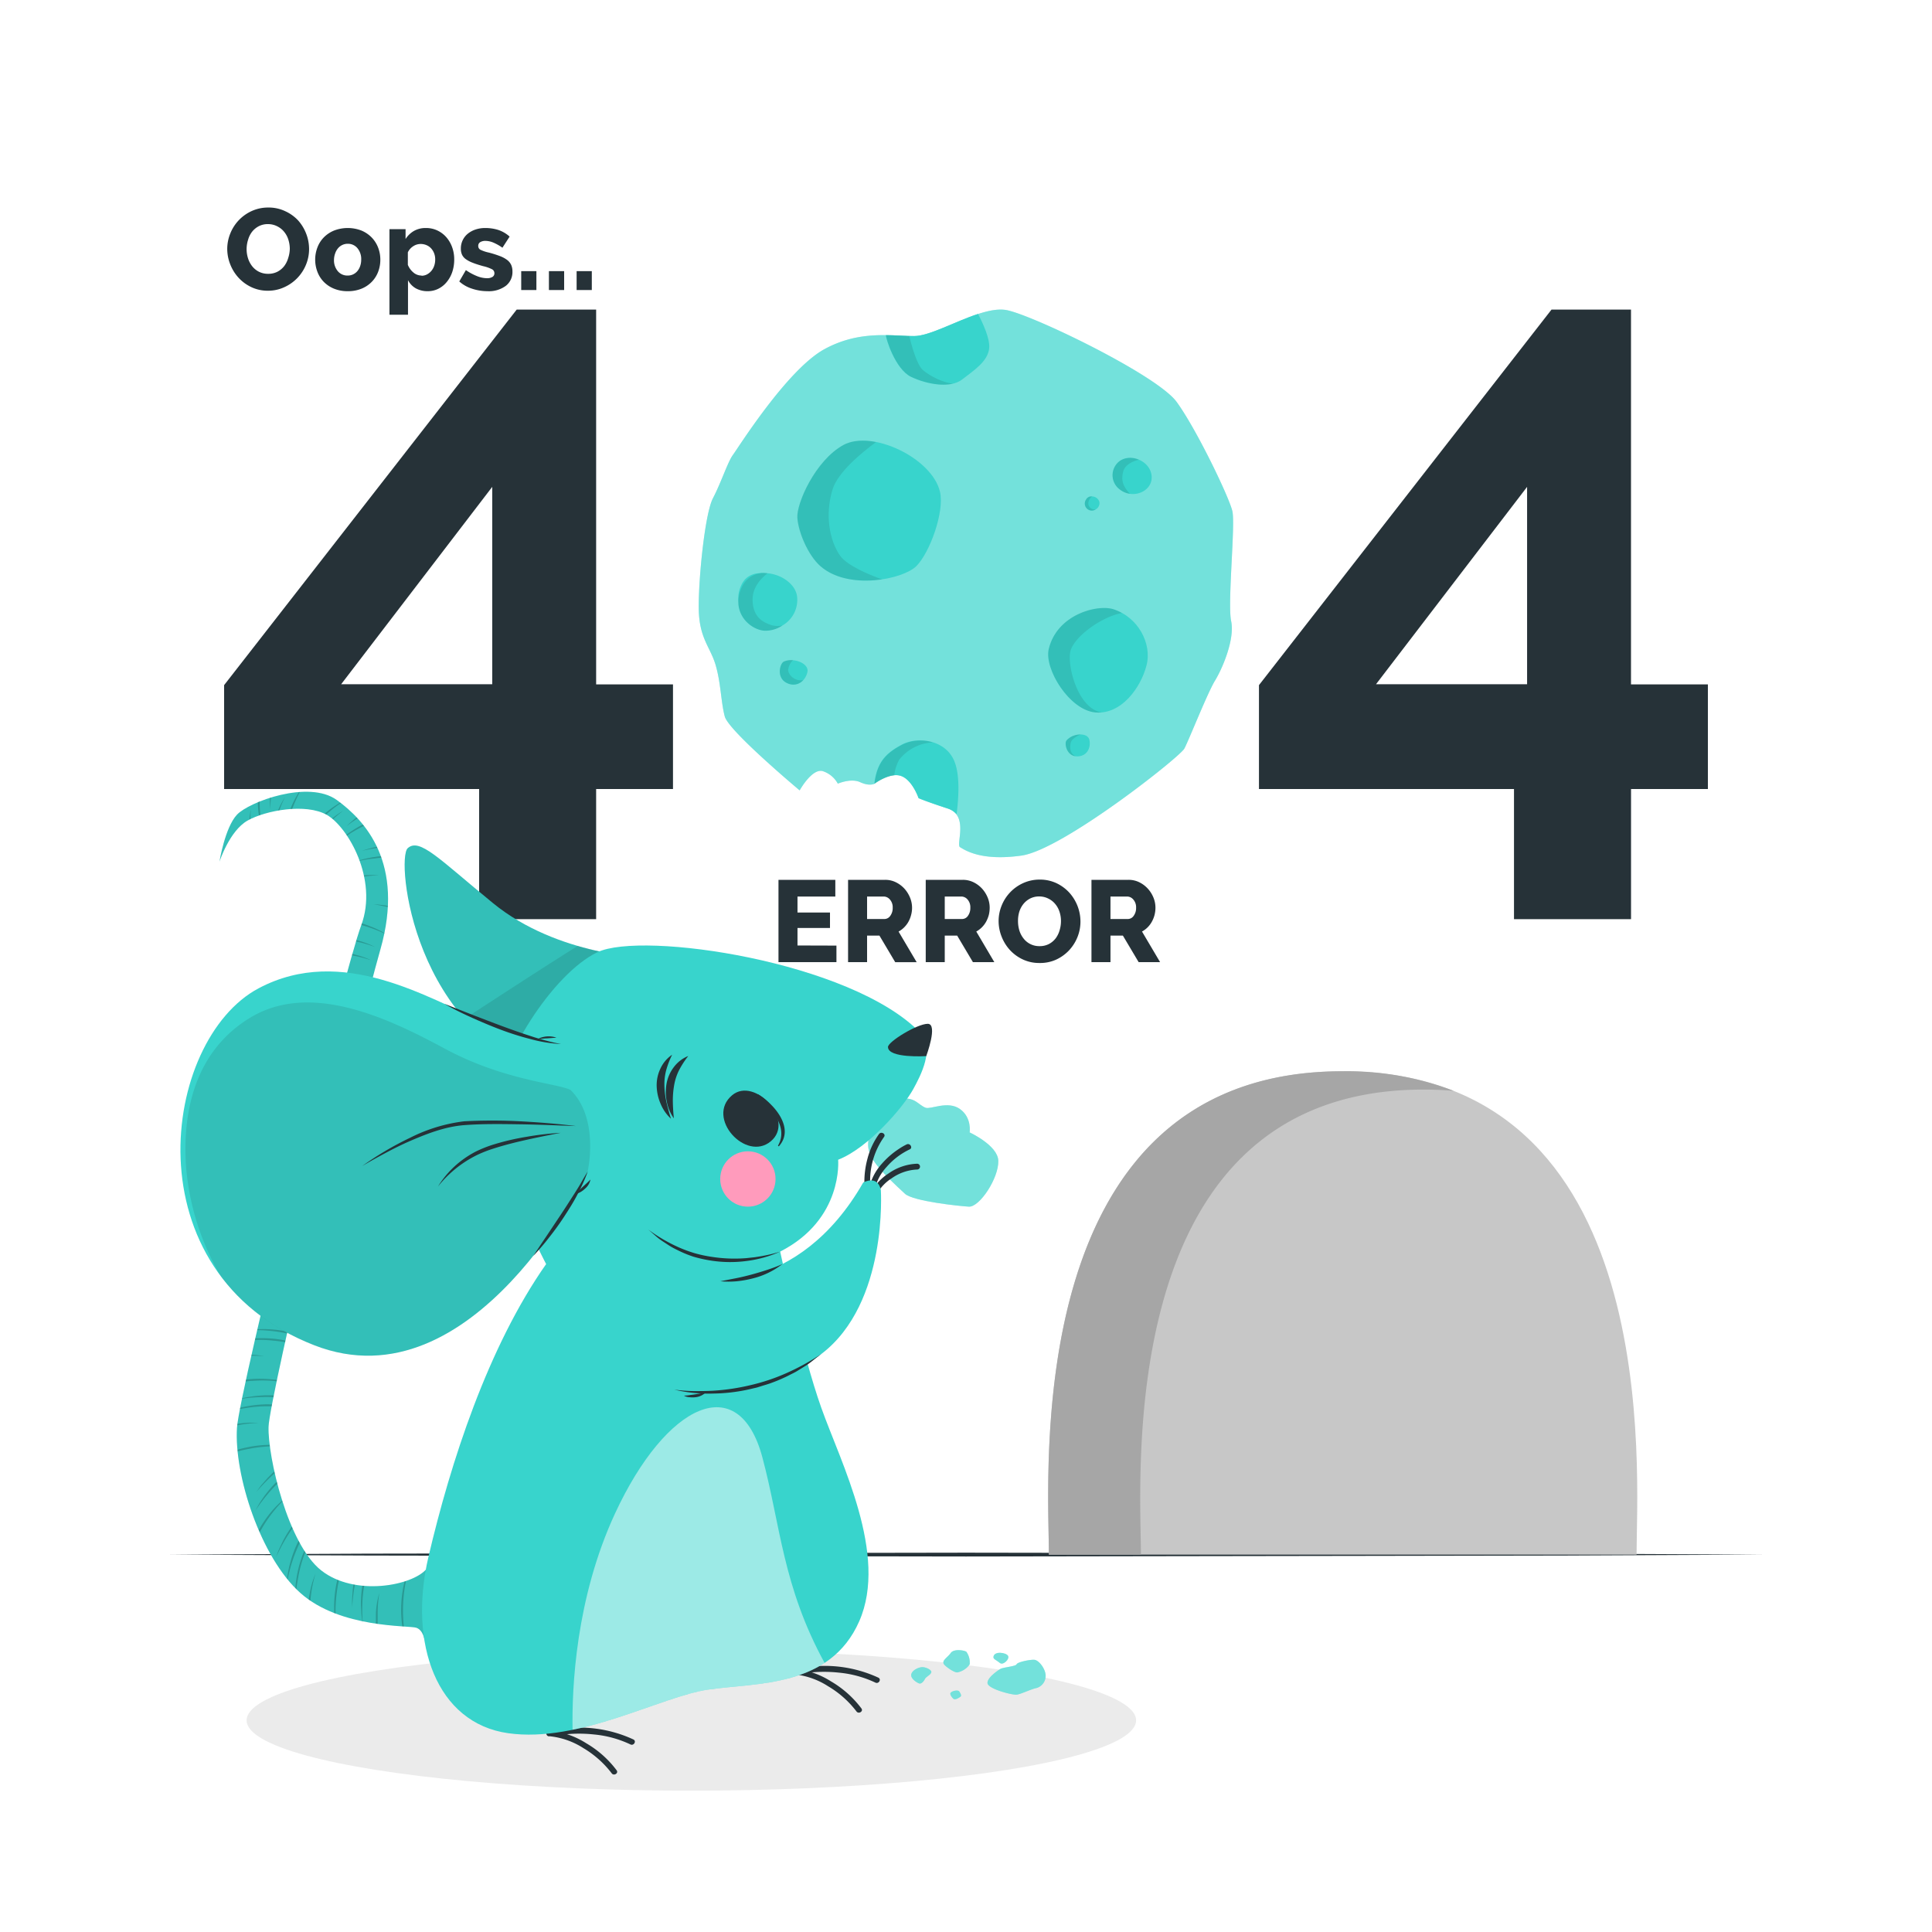 <svg class="animated" id="freepik_stories-404-error-with-a-cute-animal" xmlns="http://www.w3.org/2000/svg"
  viewBox="0 0 500 500" version="1.1" xmlns:xlink="http://www.w3.org/1999/xlink" xmlns:svgjs="http://svgjs.com/svgjs">
  <style>
    svg#freepik_stories-404-error-with-a-cute-animal:not(.animated) .animable {
      opacity: 0;
    }

    svg#freepik_stories-404-error-with-a-cute-animal.animated #freepik--Mouse--inject-24 {
      animation: 1.5s Infinite linear floating;
      animation-delay: 0s;
    }

    @keyframes floating {
      0% {
        opacity: 1;
        transform: translateY(0px);
      }

      50% {
        transform: translateY(-10px);
      }

      100% {
        opacity: 1;
        transform: translateY(0px);
      }
    }
  </style>
  <g id="freepik--Floor--inject-24" class="animable" style="transform-origin: 250px 402.325px;">
    <polygon
      points="43.37 402.33 95.03 402.08 146.69 402 250 401.83 353.31 401.99 404.97 402.08 456.63 402.33 404.97 402.57 353.31 402.66 250 402.82 146.69 402.66 95.03 402.57 43.37 402.33"
      style="fill: rgb(38, 50, 56); transform-origin: 250px 402.325px;" id="el7iaewv0slw5" class="animable"></polygon>
  </g>
  <g id="freepik--Shadow--inject-24" class="animable" style="transform-origin: 178.92px 445.22px;">
    <ellipse cx="178.92" cy="445.22" rx="115.1" ry="18.2"
      style="fill: rgb(235, 235, 235); transform-origin: 178.92px 445.22px;" id="el7jp2e1ui6qp" class="animable">
    </ellipse>
  </g>
  <g id="freepik--mouse-house--inject-24" class="animable" style="transform-origin: 347.493px 339.78px;">
    <path d="M423.54,402.33H271.46c0-20.58-7.76-125.09,76-125.09S423.54,381.75,423.54,402.33Z"
      style="fill: rgb(199, 199, 199); transform-origin: 347.497px 339.785px;" id="eljdfsz1nc8ul" class="animable">
    </path>
    <path
      d="M376.23,282.32c-2.5-.22-5.11-.34-7.81-.34-80.61,0-73.15,100.55-73.15,120.35H271.45c0-20.58-7.75-125.09,76-125.09A76.93,76.93,0,0,1,376.23,282.32Z"
      style="fill: rgb(166, 166, 166); transform-origin: 323.745px 339.78px;" id="el8zj17p63xsd" class="animable">
    </path>
  </g>
  <g id="freepik--404-error--inject-24" class="animable" style="transform-origin: 250px 151.466px;">
    <path d="M124,237.88V204.2H58V177.31l75.72-97.19h20.56v97h19.89V204.2H154.28v33.68Zm-35.71-60.8h39.1V126Z"
      style="fill: rgb(38, 50, 56); transform-origin: 116.085px 159px;" id="elq9tdxpz5uc" class="animable"></path>
    <path d="M391.82,237.88V204.2h-66V177.31l75.71-97.19h20.57v97H442V204.2H422.11v33.68Zm-35.71-60.8h39.1V126Z"
      style="fill: rgb(38, 50, 56); transform-origin: 383.91px 159px;" id="elg0wlgxkczf4" class="animable"></path>
    <path
      d="M213.35,90.37c9.33-5.1,17.66-3.32,23.32-3.4s17.15-7.91,23.75-6.73S299.38,97,304.5,104s13.64,24.73,14.44,28.31-1.3,23.8-.32,28.43-2.2,12.17-4.18,15.41-6.75,15.37-7.93,17.58S275,219.91,264.38,221.42s-14.75-1.5-15.91-2.16,2.34-8.21-3.17-10-7.57-2.69-7.57-2.69-1.56-4.63-4.46-5.72-7,2-7,2-1.24.69-3.65-.42-5.79.38-5.79.38a6.9,6.9,0,0,0-3.78-3.2c-2.81-1-6.1,4.94-6.1,4.94s-18.37-15.36-19.38-19.13-1-8.78-2.41-13.45-4.28-6.86-4.33-14.7,1.62-24.4,3.68-28.33,3.86-9.45,5.15-11.18S203.7,95.64,213.35,90.37Z"
      style="fill: rgb(56, 212, 204); transform-origin: 249.977px 150.979px;" id="elymwpaf29je" class="animable"></path>
    <g id="elfsh25byvt24">
      <g style="opacity: 0.3; transform-origin: 249.977px 150.979px;" class="animable">
        <path
          d="M213.35,90.37c9.33-5.1,17.66-3.32,23.32-3.4s17.15-7.91,23.75-6.73S299.38,97,304.5,104s13.64,24.73,14.44,28.31-1.3,23.8-.32,28.43-2.2,12.17-4.18,15.41-6.75,15.37-7.93,17.58S275,219.91,264.38,221.42s-14.75-1.5-15.91-2.16,2.34-8.21-3.17-10-7.57-2.69-7.57-2.69-1.56-4.63-4.46-5.72-7,2-7,2-1.24.69-3.65-.42-5.79.38-5.79.38a6.9,6.9,0,0,0-3.78-3.2c-2.81-1-6.1,4.94-6.1,4.94s-18.37-15.36-19.38-19.13-1-8.78-2.41-13.45-4.28-6.86-4.33-14.7,1.62-24.4,3.68-28.33,3.86-9.45,5.15-11.18S203.7,95.64,213.35,90.37Z"
          style="fill: rgb(255, 255, 255); transform-origin: 249.977px 150.979px;" id="el4oap4vh5y0d" class="animable">
        </path>
      </g>
    </g>
    <path d="M276,191.63c1.54-1.88,5.47-2.19,5.93-.17s-.59,4.35-3.26,4.29S275.4,192.39,276,191.63Z"
      style="fill: rgb(56, 212, 204); transform-origin: 278.911px 192.914px;" id="elytx8fbauc2m" class="animable">
    </path>
    <g id="el7hbiumkzjio">
      <path
        d="M278.37,195.72c-2.39-.3-2.94-3.36-2.34-4.09a4.85,4.85,0,0,1,3.68-1.55c-.69.25-2.35,1.1-2.6,2.13S276.78,195,278.37,195.72Z"
        style="opacity: 0.1; transform-origin: 277.758px 192.899px;" class="animable"></path>
    </g>
    <path d="M192,151.12c2.64-5.17,11.31-2.44,12.08,2.22s-3.87,8-7.2,7.76S189.13,156.78,192,151.12Z"
      style="fill: rgb(56, 212, 204); transform-origin: 197.62px 154.716px;" id="el7r70ar3sx1q" class="animable"></path>
    <path
      d="M288.11,157.66c-4.15-1.3-14.58,1.37-16.7,10.34-1.21,5.12,5.36,15.8,12.09,16.38s11.71-6.41,13.21-12.14S294.47,159.65,288.11,157.66Z"
      style="fill: rgb(56, 212, 204); transform-origin: 284.153px 170.882px;" id="el7blijt9zzre" class="animable">
    </path>
    <g id="elsububdiic0a">
      <path
        d="M285.11,184.37a7.86,7.86,0,0,1-1.61,0c-6.73-.58-13.3-11.26-12.09-16.38,2.11-9,12.55-11.65,16.7-10.34a11.87,11.87,0,0,1,2.22,1c-5.38,1-12.77,6.39-13.38,10.23C276.3,173,279.16,183.43,285.11,184.37Z"
        style="opacity: 0.1; transform-origin: 280.798px 170.873px;" class="animable"></path>
    </g>
    <path
      d="M256,90.12c-.34,3.43-4,5.76-7,8.09s-9,1.33-13.19-.66-6.65-10.2-6.54-10.81h0c2.76,0,5.24.26,7.35.23,3.89,0,10.56-3.79,16.49-5.72C254.34,83.56,256.26,87.72,256,90.12Z"
      style="fill: rgb(56, 212, 204); transform-origin: 242.645px 90.404px;" id="el8bihyjm1psn" class="animable">
    </path>
    <g id="eloheh8mdf6xe">
      <path
        d="M246.7,99.28c-3.18.78-7.56-.18-10.85-1.73-4.21-2-6.65-10.2-6.54-10.81h0c2.2,0,4.22.17,6,.22.52,2.14,1.93,7.38,3.5,8.78C240.84,97.52,244.59,99.2,246.7,99.28Z"
        style="opacity: 0.1; transform-origin: 238.003px 93.148px;" class="animable"></path>
    </g>
    <path d="M289.83,119.27c2.79-2,7.87,0,8.21,3.92s-4.77,6.17-8.21,3.51A4.58,4.58,0,0,1,289.83,119.27Z"
      style="fill: rgb(56, 212, 204); transform-origin: 292.992px 123.17px;" id="elmzbdr569ww" class="animable"></path>
    <g id="eltbsu9n86z">
      <path
        d="M290.72,121.93c-.58,2.16-.32,3.68,1.71,5.87a5.45,5.45,0,0,1-2.6-1.1,4.58,4.58,0,0,1,0-7.43,5.16,5.16,0,0,1,5-.26C294.63,118.92,291.3,119.77,290.72,121.93Z"
        style="opacity: 0.1; transform-origin: 291.379px 123.143px;" class="animable"></path>
    </g>
    <path
      d="M247.57,210.7a5.4,5.4,0,0,0-2.27-1.46c-5.52-1.81-7.57-2.69-7.57-2.69s-1.56-4.63-4.46-5.72-7,2-7,2c.67-5.69,3.1-8,7.2-10.16s11.31-1.18,13.53,4.37C248.58,200.92,248,207.2,247.57,210.7Z"
      style="fill: rgb(56, 212, 204); transform-origin: 237.154px 201.154px;" id="el4kicj7rgo" class="animable"></path>
    <g id="elrsc7grnu9il">
      <path
        d="M241.41,192.13a11.83,11.83,0,0,0-8.66,4.43,10.55,10.55,0,0,0-1.31,4.07,12,12,0,0,0-5.12,2.25c.67-5.69,3.1-8,7.2-10.16A10.83,10.83,0,0,1,241.41,192.13Z"
        style="opacity: 0.1; transform-origin: 233.865px 197.264px;" class="animable"></path>
    </g>
    <path
      d="M218.26,115.18c-7.25,4-12.16,15.13-11.89,18.84s2.74,9.65,5.94,12.48c7.2,6.37,21.4,3.45,24.85,0s7.33-14.05,6.1-19.25C241.21,118.56,225.67,111.11,218.26,115.18Z"
      style="fill: rgb(56, 212, 204); transform-origin: 224.926px 132.149px;" id="el318inu478s9" class="animable">
    </path>
    <g id="elzxh3qve2qq">
      <path
        d="M228.27,149.94c-5.39.81-11.83.22-16-3.44-3.2-2.83-5.68-8.76-5.94-12.47s4.64-14.87,11.89-18.85c2.28-1.25,5.32-1.41,8.5-.78-3.74,2.75-9.91,7.83-11.26,12.28-2,6.49-.81,13.26,2,17.19C219.32,146.38,224.66,148.64,228.27,149.94Z"
        style="opacity: 0.1; transform-origin: 217.295px 132.15px;" class="animable"></path>
    </g>
    <path
      d="M202.5,161.87a7.93,7.93,0,0,1-4.64,1.36c-3.89-.26-9.05-5-5.7-11.64a6.25,6.25,0,0,1,6.5-3.23c3.51.31,7.07,2.69,7.6,5.82A7.64,7.64,0,0,1,202.5,161.87Z"
      style="fill: rgb(56, 212, 204); transform-origin: 198.707px 155.757px;" id="elny1wc51xaz" class="animable"></path>
    <g id="elq4eu7m9jvod">
      <path
        d="M202.5,161.87a7.93,7.93,0,0,1-4.64,1.36c-3.89-.26-9.05-5-5.7-11.64a6.25,6.25,0,0,1,6.5-3.23c-1.51,1.15-3.89,3.49-3.89,6.77,0,4.81,3,6,4.85,6.65A6.15,6.15,0,0,0,202.5,161.87Z"
        style="opacity: 0.1; transform-origin: 196.79px 155.757px;" class="animable"></path>
    </g>
    <path
      d="M283.61,131.81a1.82,1.82,0,0,1-2.54-2.53,1.55,1.55,0,0,1,1.6-.8,2,2,0,0,1,1.86,1.44A1.87,1.87,0,0,1,283.61,131.81Z"
      style="fill: rgb(56, 212, 204); transform-origin: 282.646px 130.302px;" id="ele5wpfve1q06" class="animable">
    </path>
    <g id="elj1oickx7qfm">
      <path
        d="M283.61,131.81a1.82,1.82,0,0,1-2.54-2.53,1.55,1.55,0,0,1,1.6-.8,2.21,2.21,0,0,0-1,1.67,1.55,1.55,0,0,0,1.19,1.64A1.53,1.53,0,0,0,283.61,131.81Z"
        style="opacity: 0.1; transform-origin: 282.176px 130.302px;" class="animable"></path>
    </g>
    <path d="M202.84,171.24c2.48-1.16,6.64.42,6.12,2.7s-2.7,4.15-5.4,2.8S201.83,171.72,202.84,171.24Z"
      style="fill: rgb(56, 212, 204); transform-origin: 205.406px 174.022px;" id="elfmusuoavai" class="animable"></path>
    <g id="el2hegockv5t7">
      <path
        d="M207.88,176a3.46,3.46,0,0,1-4.32.7c-2.69-1.35-1.74-5-.72-5.5a4.74,4.74,0,0,1,2.41-.37,4.19,4.19,0,0,0-1.27,2.49C204,174.87,206,176.43,207.88,176Z"
        style="opacity: 0.1; transform-origin: 204.844px 173.983px;" class="animable"></path>
    </g>
    <path d="M216.47,244.72V249h-15v-21.3h14.71v4.32h-9.79v4.14h8.41v4h-8.41v4.53Z"
      style="fill: rgb(38, 50, 56); transform-origin: 208.97px 238.35px;" id="elr2jl9mibe6" class="animable"></path>
    <path
      d="M219.48,249v-21.3h9.6a6.16,6.16,0,0,1,2.77.63,7.39,7.39,0,0,1,2.21,1.65,7.91,7.91,0,0,1,1.45,2.31,6.88,6.88,0,0,1,.53,2.61,7.1,7.1,0,0,1-.25,1.91,7.34,7.34,0,0,1-.68,1.72A6.58,6.58,0,0,1,234,240a6.48,6.48,0,0,1-1.45,1.09l4.68,7.92h-5.55l-4.08-6.87H224.4V249Zm4.92-11.16h4.5a1.84,1.84,0,0,0,1.5-.82,3.4,3.4,0,0,0,.63-2.12,3,3,0,0,0-.72-2.1,2.13,2.13,0,0,0-1.56-.78H224.4Z"
      style="fill: rgb(38, 50, 56); transform-origin: 228.355px 238.355px;" id="ellb4zlq1hh" class="animable"></path>
    <path
      d="M239.58,249v-21.3h9.59a6.2,6.2,0,0,1,2.78.63,7.39,7.39,0,0,1,2.21,1.65,7.91,7.91,0,0,1,1.45,2.31,6.86,6.86,0,0,1,.52,2.61,8,8,0,0,1-.23,1.91,8.36,8.36,0,0,1-.69,1.72,6.58,6.58,0,0,1-1.1,1.46,6.48,6.48,0,0,1-1.45,1.09l4.67,7.92h-5.54l-4.08-6.87H244.5V249Zm4.92-11.16H249a1.84,1.84,0,0,0,1.5-.82,3.46,3.46,0,0,0,.62-2.12,3,3,0,0,0-.71-2.1,2.13,2.13,0,0,0-1.57-.78H244.5Z"
      style="fill: rgb(38, 50, 56); transform-origin: 248.455px 238.35px;" id="el7vk9s1kj5i" class="animable"></path>
    <path
      d="M269,249.22a9.91,9.91,0,0,1-4.32-.93,10.64,10.64,0,0,1-3.33-2.44,11.15,11.15,0,0,1-2.14-3.47,10.92,10.92,0,0,1-.77-4,10.63,10.63,0,0,1,.8-4.05,10.77,10.77,0,0,1,5.59-5.8,10.19,10.19,0,0,1,4.26-.89,10,10,0,0,1,4.33.93,10.77,10.77,0,0,1,3.33,2.46,11.28,11.28,0,0,1,2.13,3.48,11.15,11.15,0,0,1,.74,4,10.62,10.62,0,0,1-.79,4.05,11,11,0,0,1-2.21,3.44,10.83,10.83,0,0,1-3.36,2.38A10,10,0,0,1,269,249.22Zm-5.54-10.8a8.33,8.33,0,0,0,.35,2.39,6.36,6.36,0,0,0,1.07,2.05,5.11,5.11,0,0,0,4.16,2,5.13,5.13,0,0,0,2.46-.57,5.39,5.39,0,0,0,1.73-1.48,6.5,6.5,0,0,0,1-2.07,8.22,8.22,0,0,0,.35-2.36,7.64,7.64,0,0,0-.37-2.38,6,6,0,0,0-1.08-2,5.34,5.34,0,0,0-1.75-1.41A5.21,5.21,0,0,0,269,232a5.09,5.09,0,0,0-2.45.56,5.44,5.44,0,0,0-1.74,1.45,6.18,6.18,0,0,0-1.05,2.06A8.15,8.15,0,0,0,263.46,238.42Z"
      style="fill: rgb(38, 50, 56); transform-origin: 269.03px 238.431px;" id="elfpwwyocxb6j" class="animable"></path>
    <path
      d="M282.47,249v-21.3h9.6a6.2,6.2,0,0,1,2.78.63,7.35,7.35,0,0,1,2.2,1.65,7.73,7.73,0,0,1,1.46,2.31,6.86,6.86,0,0,1,.52,2.61,7.52,7.52,0,0,1-.24,1.91,7.37,7.37,0,0,1-.69,1.72,6.34,6.34,0,0,1-2.55,2.55l4.68,7.92h-5.55l-4.08-6.87h-3.21V249Zm4.92-11.16h4.5a1.84,1.84,0,0,0,1.5-.82,3.4,3.4,0,0,0,.63-2.12,3,3,0,0,0-.72-2.1,2.11,2.11,0,0,0-1.56-.78h-4.35Z"
      style="fill: rgb(38, 50, 56); transform-origin: 291.35px 238.35px;" id="elugym66r2i2" class="animable"></path>
    <path
      d="M69.37,75.24a9.91,9.91,0,0,1-4.32-.93,10.66,10.66,0,0,1-3.33-2.45,11.1,11.1,0,0,1-2.14-3.46,10.92,10.92,0,0,1-.77-4,10.63,10.63,0,0,1,.8-4,10.74,10.74,0,0,1,5.59-5.81,10.18,10.18,0,0,1,4.26-.88,9.91,9.91,0,0,1,4.32.93A10.54,10.54,0,0,1,77.11,57a11.1,11.1,0,0,1,2.13,3.48,11,11,0,0,1,.75,4,10.62,10.62,0,0,1-.79,4,10.86,10.86,0,0,1-5.57,5.82A10,10,0,0,1,69.37,75.24Zm-5.55-10.8a7.94,7.94,0,0,0,.36,2.38,6.41,6.41,0,0,0,1.07,2.06A5.23,5.23,0,0,0,67,70.32a5.17,5.17,0,0,0,2.4.54,5.08,5.08,0,0,0,2.46-.57A5.35,5.35,0,0,0,73.6,68.8a6.5,6.5,0,0,0,1-2.07A8.15,8.15,0,0,0,75,64.38,8,8,0,0,0,74.62,62a6,6,0,0,0-1.08-2,5.34,5.34,0,0,0-1.75-1.41A5.22,5.22,0,0,0,69.4,58a5.08,5.08,0,0,0-2.44.55A5.47,5.47,0,0,0,65.22,60a6.13,6.13,0,0,0-1,2A8.22,8.22,0,0,0,63.82,64.44Z"
      style="fill: rgb(38, 50, 56); transform-origin: 69.4px 64.475px;" id="el6tflv23dst3" class="animable"></path>
    <path
      d="M90,75.36a9.18,9.18,0,0,1-3.58-.66,7.84,7.84,0,0,1-2.66-1.79,7.52,7.52,0,0,1-1.63-2.61,8.89,8.89,0,0,1,0-6.21,7.52,7.52,0,0,1,1.63-2.61,8,8,0,0,1,2.66-1.8,9.87,9.87,0,0,1,7.15,0,8,8,0,0,1,2.64,1.8,7.72,7.72,0,0,1,1.65,2.61,8.62,8.62,0,0,1,.57,3.11,8.77,8.77,0,0,1-.55,3.1,7.55,7.55,0,0,1-1.64,2.61,7.8,7.8,0,0,1-2.65,1.79A9.23,9.23,0,0,1,90,75.36ZM86.44,67.2a4.34,4.34,0,0,0,1,3A3.21,3.21,0,0,0,90,71.31a3.17,3.17,0,0,0,1.38-.3,3.33,3.33,0,0,0,1.1-.84,4,4,0,0,0,.73-1.31,4.94,4.94,0,0,0,.27-1.66,4.37,4.37,0,0,0-1-3A3.17,3.17,0,0,0,90,63.09a3.26,3.26,0,0,0-2.5,1.14,4,4,0,0,0-.74,1.3A5,5,0,0,0,86.44,67.2Z"
      style="fill: rgb(38, 50, 56); transform-origin: 90px 67.186px;" id="el694m8a441bw" class="animable"></path>
    <path
      d="M110.71,75.36a6.21,6.21,0,0,1-3.12-.75,5.16,5.16,0,0,1-2-2.1v8.94h-4.8V59.31h4.17v2.55a6.33,6.33,0,0,1,2.18-2.1,6.11,6.11,0,0,1,3.1-.75,6.79,6.79,0,0,1,2.93.63,7.13,7.13,0,0,1,2.31,1.72A8.1,8.1,0,0,1,117,63.94a9.08,9.08,0,0,1,.55,3.2,10.1,10.1,0,0,1-.51,3.27A8.17,8.17,0,0,1,115.6,73a6.59,6.59,0,0,1-2.16,1.73A6,6,0,0,1,110.71,75.36Zm-1.62-4a3,3,0,0,0,1.43-.35,3.77,3.77,0,0,0,1.12-.91,4.06,4.06,0,0,0,.74-1.34,5,5,0,0,0,.25-1.6,4.43,4.43,0,0,0-.28-1.61,4,4,0,0,0-.78-1.27,3.42,3.42,0,0,0-1.2-.84,3.85,3.85,0,0,0-1.52-.3,3.46,3.46,0,0,0-1.9.58,3.82,3.82,0,0,0-1.4,1.58v3.24a5,5,0,0,0,1.46,2A3.2,3.2,0,0,0,109.09,71.31Z"
      style="fill: rgb(38, 50, 56); transform-origin: 109.17px 70.229px;" id="el6acahk4bqre" class="animable"></path>
    <path
      d="M126.16,75.36a12.54,12.54,0,0,1-4-.65,9,9,0,0,1-3.3-1.87l1.71-2.94a14.26,14.26,0,0,0,2.81,1.53A7.1,7.1,0,0,0,126,72a2.65,2.65,0,0,0,1.44-.33,1.07,1.07,0,0,0,.51-1,1.13,1.13,0,0,0-.64-1,10,10,0,0,0-2.27-.79c-1.06-.3-2-.59-2.68-.87a7.62,7.62,0,0,1-1.79-.93,3,3,0,0,1-1-1.17,3.74,3.74,0,0,1-.3-1.56,4.9,4.9,0,0,1,1.8-3.87,6.29,6.29,0,0,1,2-1.08,7.75,7.75,0,0,1,2.5-.39,11.15,11.15,0,0,1,3.32.48,8.27,8.27,0,0,1,3,1.74l-1.86,2.88a12.67,12.67,0,0,0-2.4-1.35,5.48,5.48,0,0,0-2-.42,2.58,2.58,0,0,0-1.32.31,1.09,1.09,0,0,0-.54,1,1.07,1.07,0,0,0,.59,1,9.65,9.65,0,0,0,2.17.72,27.8,27.8,0,0,1,2.84.9,7.54,7.54,0,0,1,1.87,1,3.42,3.42,0,0,1,1.05,1.28,4.08,4.08,0,0,1,.33,1.71A4.5,4.5,0,0,1,130.87,74,7.38,7.38,0,0,1,126.16,75.36Z"
      style="fill: rgb(38, 50, 56); transform-origin: 125.742px 67.191px;" id="el77ryyoyvn5" class="animable"></path>
    <path d="M134.89,75.06V70.17h3.93v4.89Z" style="fill: rgb(38, 50, 56); transform-origin: 136.855px 72.615px;"
      id="elfgkwuxkzp5" class="animable"></path>
    <path d="M142.06,75.06V70.17H146v4.89Z" style="fill: rgb(38, 50, 56); transform-origin: 144.03px 72.615px;"
      id="eltdpulvl4sop" class="animable"></path>
    <path d="M149.23,75.06V70.17h3.93v4.89Z" style="fill: rgb(38, 50, 56); transform-origin: 151.195px 72.615px;"
      id="elrwhhzd2av5" class="animable"></path>
  </g>
  <g id="freepik--Mouse--inject-24" class="animable animator-active" style="transform-origin: 152.531px 332.075px;">
    <path
      d="M250.74,312.28c-2.47-.14-14.43-1.4-16.52-3.32-5.7-5.24-9-8.64-9.49-11.87-.46-2.87,1.8-8.3,1.85-11.25s5.06-1.34,6.78-1.52c3.56-.36,4.35,1.7,6.22,2.37,1.3.47,5.73-1.91,8.86.33s2.5,6.05,2.5,6.05,7.29,3.34,7.42,7.32C258.5,304.89,253.52,312.44,250.74,312.28Z"
      style="fill: rgb(56, 212, 204); transform-origin: 241.516px 298.162px;" id="elv7gv5xhjd37" class="animable">
    </path>
    <g id="elwemmhq2v2ra">
      <path
        d="M250.74,312.28c-2.47-.14-14.43-1.4-16.52-3.32-5.7-5.24-9-8.64-9.49-11.87-.46-2.87,1.8-8.3,1.85-11.25s5.06-1.34,6.78-1.52c3.56-.36,4.35,1.7,6.22,2.37,1.3.47,5.73-1.91,8.86.33s2.5,6.05,2.5,6.05,7.29,3.34,7.42,7.32C258.5,304.89,253.52,312.44,250.74,312.28Z"
        style="fill: rgb(255, 255, 255); opacity: 0.3; transform-origin: 241.516px 298.162px;" class="animable"></path>
    </g>
    <path
      d="M110.32,406.11c-3.63,4.24-18.46,7.16-27.17.33S69.27,376.91,69.5,369.26,92.09,268,98.45,245.7s-4-33.39-11.29-38.66-22.71.47-25.83,3.8S56.8,223,56.8,223s2.58-8,7.29-10.65,15.06-4.53,20.48-1.47,13.36,16.69,8.91,28.6S62,359.43,61.33,369.53c-.77,12.13,6.06,33.5,16.41,42.73s28.12,8.36,30,9,2.16,3.38,2.16,3.38Z"
      style="fill: rgb(56, 212, 204); transform-origin: 83.56px 314.773px;" id="elro9mo6umtsg" class="animable"></path>
    <g id="elazwqea0ccyq">
      <path
        d="M110.32,406.11c-3.63,4.24-18.46,7.16-27.17.33S69.27,376.91,69.5,369.26,92.09,268,98.45,245.7s-4-33.39-11.29-38.66-22.71.47-25.83,3.8S56.8,223,56.8,223s2.58-8,7.29-10.65,15.06-4.53,20.48-1.47,13.36,16.69,8.91,28.6S62,359.43,61.33,369.53c-.77,12.13,6.06,33.5,16.41,42.73s28.12,8.36,30,9,2.16,3.38,2.16,3.38Z"
        style="opacity: 0.1; transform-origin: 83.56px 314.773px;" class="animable"></path>
    </g>
    <g id="elzns1tveesx">
      <g style="opacity: 0.2; transform-origin: 83.225px 312.96px;" class="animable">
        <path
          d="M104.82,410.46a38.5,38.5,0,0,0-.3,10.46l-.4,0a30.16,30.16,0,0,1-.3-5.11,30.49,30.49,0,0,1,.62-5.39c.08-.37.16-.74.25-1.11l.37-.12C105,409.59,104.89,410,104.82,410.46Z"
          id="elonz377l2gk" class="animable" style="transform-origin: 104.435px 415.055px;"></path>
        <path d="M91.84,410.12l-.12.69a45.16,45.16,0,0,0-.57,5.34c0-.9-.07-1.8,0-2.7s.1-1.8.23-2.7l.09-.7Z"
          id="ely85nekwyv8j" class="animable" style="transform-origin: 91.479px 413.1px;"></path>
        <path
          d="M93.85,419.58c0,.19,0,.37,0,.56,0-.19-.06-.38-.08-.57-.11-.7-.21-1.4-.27-2.11,0-.9-.12-1.8-.09-2.71a27.88,27.88,0,0,1,.36-4.36l.49,0a33.1,33.1,0,0,0-.47,4.34A40.65,40.65,0,0,0,93.85,419.58Z"
          id="elm0izt6hi92" class="animable" style="transform-origin: 93.833px 415.265px;"></path>
        <path
          d="M97.74,417.54q0,1.36,0,2.73l-.46-.07c0-.9,0-1.79,0-2.68a22.27,22.27,0,0,1,.9-5.32A32,32,0,0,0,97.74,417.54Z"
          id="elviuq5r9sh38" class="animable" style="transform-origin: 97.73px 416.235px;"></path>
        <path
          d="M87.7,409c-.18.84-.34,1.69-.45,2.54a36.71,36.71,0,0,0-.41,5.34c0,.24,0,.47,0,.71l-.35-.13c0-.19,0-.39,0-.58a30.58,30.58,0,0,1,.3-5.41,26.2,26.2,0,0,1,.52-2.64Z"
          id="elcbcfvufhvvo" class="animable" style="transform-origin: 87.087px 413.21px;"></path>
        <path
          d="M77.57,399.29q-.19.39-.36.78a38.61,38.61,0,0,0-2.77,8.71l-.14-.17c0-.33.08-.66.13-1,.16-.88.3-1.78.54-2.65a32,32,0,0,1,1.78-5.12c.17-.37.35-.74.53-1.1Z"
          id="ell7hu9gea2yi" class="animable" style="transform-origin: 75.935px 403.76px;"></path>
        <path
          d="M79,401.73c-.31.77-.58,1.55-.82,2.34A35.37,35.37,0,0,0,77,409.26c-.12.66-.22,1.31-.29,2a3.45,3.45,0,0,1-.26-.28,17,17,0,0,1,.17-1.75,31.17,31.17,0,0,1,1.17-5.3c.29-.9.61-1.79,1-2.66C78.82,401.41,78.92,401.57,79,401.73Z"
          id="elkvspq8kzfz" class="animable" style="transform-origin: 77.725px 406.265px;"></path>
        <path
          d="M81.67,407.24a31.75,31.75,0,0,0-1.15,5.25c-.08.59-.15,1.18-.2,1.77L79.9,414c.06-.51.14-1,.24-1.54A22.77,22.77,0,0,1,81.67,407.24Z"
          id="elyrhk4kgmsoc" class="animable" style="transform-origin: 80.785px 410.75px;"></path>
        <path
          d="M75.73,395.53a30.61,30.61,0,0,0-1.8,2.73A46.77,46.77,0,0,0,71.44,403c.3-.84.59-1.7,1-2.53s.75-1.64,1.2-2.42a24.67,24.67,0,0,1,1.92-3C75.58,395.2,75.65,395.37,75.73,395.53Z"
          id="elc42f9501fiu" class="animable" style="transform-origin: 73.585px 399.025px;"></path>
        <path
          d="M71.11,381.27c-.37.33-.74.66-1.1,1a50.42,50.42,0,0,0-3.7,3.89c.53-.72,1-1.47,1.62-2.16s1.17-1.38,1.82-2c.4-.42.82-.82,1.25-1.19C71,381,71.08,381.11,71.11,381.27Z"
          id="elkq58i1trhx" class="animable" style="transform-origin: 68.71px 383.485px;"></path>
        <path
          d="M71.78,384a30.5,30.5,0,0,0-2.51,2.7,47.2,47.2,0,0,0-3.22,4.3c.44-.79.86-1.59,1.35-2.34s1-1.51,1.57-2.21a26.83,26.83,0,0,1,2.67-3C71.69,383.64,71.73,383.82,71.78,384Z"
          id="elanc5uidgfne" class="animable" style="transform-origin: 68.915px 387.225px;"></path>
        <path
          d="M73.11,388.55h0a32.29,32.29,0,0,0-2.4,2.71,34.19,34.19,0,0,0-3,4.41c-.17.28-.33.56-.49.84l-.24-.56c.09-.18.2-.36.3-.54A31.19,31.19,0,0,1,70.41,391a25.4,25.4,0,0,1,2.64-2.65Z"
          id="elm5ftaksi9wj" class="animable" style="transform-origin: 70.045px 392.43px;"></path>
        <path
          d="M69.84,374.32a34.27,34.27,0,0,0-5.16.6c-1.07.19-2.14.42-3.19.71,0-.15,0-.3,0-.45,1-.3,2.08-.54,3.14-.75a29.27,29.27,0,0,1,5.2-.5C69.81,374.06,69.82,374.19,69.84,374.32Z"
          id="el0jpfdejmi38o" class="animable" style="transform-origin: 65.665px 374.78px;"></path>
        <path
          d="M70.86,361.12c0,.16-.07.32-.1.48a34.59,34.59,0,0,0-3.81,0,36.9,36.9,0,0,0-4.32.4.43.43,0,0,1,0-.11c.53-.13,1.05-.25,1.59-.34.89-.13,1.79-.28,2.69-.34A28.65,28.65,0,0,1,70.86,361.12Z"
          id="elyusr99x991d" class="animable" style="transform-origin: 66.743px 361.545px;"></path>
        <path
          d="M70.4,363.47l-.09.47c-.49,0-1,0-1.47,0a35.2,35.2,0,0,0-5.33.48c-.48.07-.95.15-1.42.24,0-.11,0-.22.07-.33.42-.11.85-.21,1.28-.29a31.43,31.43,0,0,1,5.39-.6C69.35,363.44,69.88,363.45,70.4,363.47Z"
          id="el7q9kau4ajk9" class="animable" style="transform-origin: 66.245px 364.05px;"></path>
        <path d="M66.94,368.25a32.69,32.69,0,0,0-5.33.59l-.22.05c0-.12,0-.26,0-.4l.1,0A22.72,22.72,0,0,1,66.94,368.25Z"
          id="el012uj0lgzl4e" class="animable" style="transform-origin: 64.165px 368.537px;"></path>
        <path
          d="M71.68,357.12c0,.12-.05.23-.07.34-.31,0-.63-.07-.94-.09a36.75,36.75,0,0,0-5.35,0c-.59,0-1.17.08-1.76.15,0-.17.08-.33.11-.49q.81-.09,1.62-.15a30.67,30.67,0,0,1,5.42.14Z"
          id="el8gqs9ez5nc3" class="animable" style="transform-origin: 67.62px 357.17px;"></path>
        <path
          d="M74.39,344.62c0,.16-.07.33-.11.49a34.77,34.77,0,0,0-5.11-.75c-.87-.08-1.75-.12-2.62-.12l.06-.25c.86,0,1.72-.07,2.59,0A31.2,31.2,0,0,1,74.39,344.62Z"
          id="elh3a081rs09a" class="animable" style="transform-origin: 70.47px 344.534px;"></path>
        <path
          d="M73.88,346.93c0,.15-.07.3-.1.44a28.08,28.08,0,0,0-3-.41,33.45,33.45,0,0,0-4.8-.18c0-.14.07-.28.1-.42a32.76,32.76,0,0,1,4.75.1A29.18,29.18,0,0,1,73.88,346.93Z"
          id="ely4amrzb8oga" class="animable" style="transform-origin: 69.93px 346.843px;"></path>
        <path d="M68.36,351a28.51,28.51,0,0,0-3.33-.12,2.86,2.86,0,0,1,.07-.28A19.76,19.76,0,0,1,68.36,351Z"
          id="el23lk7jnr15f" class="animable" style="transform-origin: 66.695px 350.8px;"></path>
        <path d="M77.38,331.42c0,.12,0,.23-.08.35-1.62-.33-3.27-.5-4.92-.68.9,0,1.8,0,2.7.07S76.62,331.29,77.38,331.42Z"
          id="eluogr9b2l4hc" class="animable" style="transform-origin: 74.88px 331.43px;"></path>
        <path
          d="M76.85,333.73c0,.16-.07.31-.11.46-1-.18-2-.3-3.07-.38a39.82,39.82,0,0,0-4.64-.14.24.24,0,0,0,0-.08c.64-.07,1.29-.14,1.94-.17.9,0,1.8-.06,2.71,0A27.54,27.54,0,0,1,76.85,333.73Z"
          id="elirk75f87kp9" class="animable" style="transform-origin: 72.94px 333.792px;"></path>
        <path
          d="M76.08,338.34l-.27-.06a31.72,31.72,0,0,0-5-.65c-.88,0-1.76-.07-2.65-.06,0-.15.07-.3.11-.45.86,0,1.72.05,2.57.13a23.12,23.12,0,0,1,5,1Z"
          id="el2tnfg0c6phk" class="animable" style="transform-origin: 72.12px 337.73px;"></path>
        <path
          d="M78.38,327.11c0,.16-.08.32-.11.47-.38-.09-.76-.16-1.14-.22a36.42,36.42,0,0,0-5.31-.6c-.37,0-.75,0-1.12,0,0-.11,0-.23.08-.34h1a31.41,31.41,0,0,1,5.39.49C77.61,326.94,78,327,78.38,327.11Z"
          id="elzqtg9k3m98" class="animable" style="transform-origin: 74.54px 327px;"></path>
        <path d="M82.21,310.74c0,.1,0,.2-.07.3-1.22-.22-2.47-.37-3.71-.52.87,0,1.74,0,2.62.09Z" id="elt0wt7dtjpy"
          class="animable" style="transform-origin: 80.32px 310.78px;"></path>
        <path
          d="M80.75,316.93c0,.14-.07.28-.1.41l-.89-.19a46.84,46.84,0,0,0-5.31-.78c.89,0,1.8,0,2.7.07s1.8.16,2.68.33Z"
          id="ela7yo5mvk7l7" class="animable" style="transform-origin: 77.6px 316.855px;"></path>
        <path
          d="M85,298.93c0,.16-.08.31-.11.46a34.89,34.89,0,0,0-4.08-1.06c-1-.22-2-.38-3-.5l.06-.22.35,0c.9.09,1.8.16,2.69.32A27.73,27.73,0,0,1,85,298.93Z"
          id="elu7h1nitl7m9" class="animable" style="transform-origin: 81.405px 298.5px;"></path>
        <path
          d="M83.94,303.44c0,.15-.07.3-.11.45-.7-.21-1.42-.39-2.14-.54a36,36,0,0,0-5.06-.8l.09-.39a31.21,31.21,0,0,1,5.08.71C82.52,303,83.23,303.22,83.94,303.44Z"
          id="el8tdcmvs8zxj" class="animable" style="transform-origin: 80.285px 303.025px;"></path>
        <path d="M88,281.19a32.51,32.51,0,0,0-5.17-1.43l-.43-.08c0-.13.07-.26.1-.39l.41.09A23.55,23.55,0,0,1,88,281.19Z"
          id="elynycslmvtym" class="animable" style="transform-origin: 85.2px 280.24px;"></path>
        <path
          d="M86,295l-.09.35-.44-.15a35.56,35.56,0,0,0-5.19-1.32c-.46-.09-.93-.17-1.4-.23l.12-.46,1.37.2a30.48,30.48,0,0,1,5.23,1.45Z"
          id="elequch280xrj" class="animable" style="transform-origin: 82.44px 294.27px;"></path>
        <path
          d="M99.48,241.47a.69.69,0,0,1,0,.13,32.75,32.75,0,0,0-3.9-1.57c-.68-.23-1.38-.44-2.07-.63a3.66,3.66,0,0,0,.15-.43c.69.21,1.38.44,2,.7A25.27,25.27,0,0,1,99.48,241.47Z"
          id="elsx5scyct7sn" class="animable" style="transform-origin: 96.496px 240.285px;"></path>
        <path d="M97.12,245.11a32.17,32.17,0,0,0-5-1.46h0c0-.12.08-.23.11-.35A23,23,0,0,1,97.12,245.11Z"
          id="elvrkfu7f6b9" class="animable" style="transform-origin: 94.62px 244.205px;"></path>
        <path
          d="M97.67,219.43c-1.35.19-2.7.47-4,.75.86-.26,1.72-.55,2.6-.76l1.31-.29C97.58,219.23,97.63,219.33,97.67,219.43Z"
          id="elwi2d2ru1kra" class="animable" style="transform-origin: 95.67px 219.655px;"></path>
        <path
          d="M98.71,222c-.58,0-1.16.09-1.73.16a37.16,37.16,0,0,0-3.9.61.69.69,0,0,0,0-.13c.41-.13.83-.25,1.24-.35.88-.19,1.76-.4,2.66-.51.54-.09,1.09-.16,1.63-.2A3.52,3.52,0,0,1,98.71,222Z"
          id="el8cko07jk95" class="animable" style="transform-origin: 95.895px 222.175px;"></path>
        <path d="M100.38,234.43c0,.1,0,.2,0,.31-1.23-.29-2.48-.51-3.73-.73.89.07,1.8.12,2.69.25Z" id="ely4svt8a7cff"
          class="animable" style="transform-origin: 98.515px 234.375px;"></path>
        <path d="M98.11,226.55a29.4,29.4,0,0,0-3.87.3c0-.11,0-.2-.07-.3h0A20.75,20.75,0,0,1,98.11,226.55Z"
          id="el1gs2wi1rcyj" class="animable" style="transform-origin: 96.14px 226.653px;"></path>
        <path
          d="M94.2,213.73c-1,.47-1.94,1-2.86,1.55-.53.3-1,.62-1.54,1l-.16-.24c.49-.37,1-.73,1.5-1.05a24.37,24.37,0,0,1,2.76-1.59Z"
          id="ellj3fnldtfqe" class="animable" style="transform-origin: 91.92px 214.84px;"></path>
        <path d="M88.84,209.82A29.33,29.33,0,0,0,86.19,212l-.22-.19A20.44,20.44,0,0,1,88.84,209.82Z" id="elvqote2vtq7b"
          class="animable" style="transform-origin: 87.405px 210.91px;"></path>
        <path
          d="M77.58,205c-.57,1.07-1.07,2.16-1.53,3.27-.15.36-.29.72-.43,1.09l-.48,0c.18-.43.36-.85.55-1.27A27.29,27.29,0,0,1,77.36,205h.22Z"
          id="eli3e8cug81p" class="animable" style="transform-origin: 76.36px 207.18px;"></path>
        <path d="M73.75,206.31a28.65,28.65,0,0,0-1.45,3.38l-.35.06A20.83,20.83,0,0,1,73.75,206.31Z" id="el3v6a4pnfxiu"
          class="animable" style="transform-origin: 72.85px 208.03px;"></path>
        <path d="M70.13,206.4c-.1,1-.16,2-.22,3.07,0-.9-.09-1.8-.06-2.7,0-.1,0-.19,0-.29Z" id="ellnv7yee75o"
          class="animable" style="transform-origin: 69.987px 207.935px;"></path>
        <path d="M67.38,210.91,67,211a29.59,29.59,0,0,1-.28-3.4l.48-.2A30.92,30.92,0,0,0,67.38,210.91Z"
          id="el9ry57g6m9h" class="animable" style="transform-origin: 67.05px 209.2px;"></path>
        <path d="M64.93,209.45c-.08.83-.12,1.67-.12,2.5l-.25.12A19.21,19.21,0,0,1,64.93,209.45Z" id="el8gesqsfgggj"
          class="animable" style="transform-origin: 64.745px 210.76px;"></path>
        <path
          d="M88.21,207.83a34.39,34.39,0,0,0-3,2.28l-.78.68a3.17,3.17,0,0,0-.41-.21c.31-.26.62-.52.94-.77a26.88,26.88,0,0,1,3.08-2.09Z"
          id="elnkjeb1qg1ui" class="animable" style="transform-origin: 86.115px 209.255px;"></path>
        <path d="M92.54,211.78c-1,.64-1.91,1.34-2.86,2,.67-.59,1.33-1.21,2-1.77l.62-.47Z" id="elq5ob3lbt3s"
          class="animable" style="transform-origin: 91.11px 212.66px;"></path>
        <path
          d="M88.48,284.7l-.12.48-.3-.11a35.26,35.26,0,0,0-5.16-1.45c-.47-.11-.94-.2-1.42-.28,0-.1,0-.19.07-.29.48.05,1,.11,1.43.2a30.78,30.78,0,0,1,5.24,1.35Z"
          id="elkk5nmcp72t" class="animable" style="transform-origin: 84.98px 284.115px;"></path>
        <path d="M91.39,272.91a1.6,1.6,0,0,0,0,.21l-2.22-.64C89.87,272.62,90.63,272.74,91.39,272.91Z" id="el2gcfdqc6qe7"
          class="animable" style="transform-origin: 90.28px 272.8px;"></path>
        <path
          d="M90.27,277.39l-.09.41-1-.28a49.61,49.61,0,0,0-5.27-1c.89.06,1.8.1,2.69.21s1.79.25,2.67.47C89.58,277.22,89.93,277.3,90.27,277.39Z"
          id="els80tt4ha4yf" class="animable" style="transform-origin: 87.09px 277.16px;"></path>
        <path
          d="M96.05,254.58l-.12.45q-.84-.24-1.68-.42a33.85,33.85,0,0,0-5-.82c0-.14.07-.27.11-.4a32.58,32.58,0,0,1,5,.73C94.93,254.26,95.49,254.41,96.05,254.58Z"
          id="elyq6dgf71e9" class="animable" style="transform-origin: 92.65px 254.21px;"></path>
        <path
          d="M92.5,268.46l-.12.46a29.63,29.63,0,0,0-3.08-.8,33.62,33.62,0,0,0-3.72-.64.83.83,0,0,0,0-.15c.36,0,.71,0,1.07.05.89.1,1.79.18,2.68.36A25.8,25.8,0,0,1,92.5,268.46Z"
          id="el0gu8293a75f" class="animable" style="transform-origin: 89.04px 268.125px;"></path>
        <path d="M95,258.58a.93.93,0,0,1,0,.13l-1.32-.39Z" id="elak7sisrihb" class="animable"
          style="transform-origin: 94.341px 258.515px;"></path>
        <path d="M96.14,248.55a31.85,31.85,0,0,0-5.06-1.3c0-.12.06-.24.1-.36A22.78,22.78,0,0,1,96.14,248.55Z"
          id="el3aclo4alq" class="animable" style="transform-origin: 93.61px 247.72px;"></path>
        <path
          d="M79.76,321.14a1.17,1.17,0,0,1-.05.2,30.68,30.68,0,0,0-3.29-.74,37.83,37.83,0,0,0-4.11-.52c0-.15.07-.31.11-.46a29.37,29.37,0,0,1,4.07.6A27,27,0,0,1,79.76,321.14Z"
          id="elpduxsnyelu" class="animable" style="transform-origin: 76.035px 320.48px;"></path>
      </g>
    </g>
    <path
      d="M145,449a35.83,35.83,0,0,1,8.73-.12,27.92,27.92,0,0,1,9.43,2.58c.87.42,1.63-.87.76-1.29a33.07,33.07,0,0,0-19.32-2.62c-.95.15-.54,1.6.4,1.45Z"
      style="fill: rgb(38, 50, 56); transform-origin: 154.182px 449.323px;" id="elgea2lhseh6k" class="animable"></path>
    <path
      d="M142.13,449.33a19.89,19.89,0,0,1,8.85,3.08,25.72,25.72,0,0,1,7.32,6.51c.55.78,1.85,0,1.29-.76a26.48,26.48,0,0,0-7.86-7,21.38,21.38,0,0,0-9.6-3.29c-1-.05-1,1.45,0,1.5Z"
      style="fill: rgb(38, 50, 56); transform-origin: 150.554px 453.556px;" id="elui8mqx3ixw8" class="animable"></path>
    <path
      d="M208.4,433a35.74,35.74,0,0,1,8.72-.12,28.28,28.28,0,0,1,9.44,2.58c.86.42,1.62-.87.75-1.29A33.12,33.12,0,0,0,208,431.58c-.95.16-.55,1.6.4,1.45Z"
      style="fill: rgb(38, 50, 56); transform-origin: 217.576px 433.336px;" id="elfovm925brqa" class="animable"></path>
    <path
      d="M205.48,433.32a19.78,19.78,0,0,1,8.85,3.09,25.54,25.54,0,0,1,7.32,6.5c.55.78,1.85,0,1.29-.76a26.61,26.61,0,0,0-7.86-7,21.5,21.5,0,0,0-9.6-3.29c-1-.05-1,1.45,0,1.5Z"
      style="fill: rgb(38, 50, 56); transform-origin: 213.904px 437.546px;" id="elt7umm4dkg2g" class="animable"></path>
    <path
      d="M167.75,247.91s-23.36-.44-40.18-14.19c-13.91-11.39-19-17-22.06-14.2s1.43,48.7,38,59c12.45,3.49,24.24-19,24.24-19Z"
      style="fill: rgb(56, 212, 204); transform-origin: 136.236px 248.848px;" id="elz88zph55emq" class="animable">
    </path>
    <g id="el7ge9itazuse">
      <path
        d="M167.75,247.91s-23.36-.44-40.18-14.19c-13.91-11.39-19-17-22.06-14.2s1.43,48.7,38,59c12.45,3.49,24.24-19,24.24-19Z"
        style="opacity: 0.1; transform-origin: 136.236px 248.848px;" class="animable"></path>
    </g>
    <g id="el6u0qeww70vp">
      <path
        d="M167.75,247.91v11.58S156,282,143.51,278.49a47.66,47.66,0,0,1-23.31-14.81c8.74-5.71,21.91-14.27,29.31-18.87A77.47,77.47,0,0,0,167.75,247.91Z"
        style="opacity: 0.1; transform-origin: 143.975px 261.836px;" class="animable"></path>
    </g>
    <path
      d="M141.34,327.14s-14.26-26.82-13.28-39.92S143,252,154.6,246.44s65.67,2.38,83.53,20.8c3.87,4,.19,11.05-1.8,14.66-2.58,4.67-11.6,15.19-19.42,18.24,0,0,1.4,15.41-15,23.77,0,0,5.57,26.2,10.65,40.45s17.36,38,9.82,55.2-26.51,15.89-39,17.69S150,451.17,131.5,448.55,105.65,425.39,110.86,403C116.6,378.45,126.27,348.6,141.34,327.14Z"
      style="fill: rgb(56, 212, 204); transform-origin: 174.527px 346.807px;" id="elkiuiidluom8" class="animable">
    </path>
    <path
      d="M145.11,270.19s-7-.66-20.53-6.12-35.9-19.84-57.65-8.3c-25.12,13.32-33.51,73.71,14.41,92.38,41.34,16.1,70.76-45,70.76-45Z"
      style="fill: rgb(56, 212, 204); transform-origin: 99.399px 301.129px;" id="ello5z1c45il" class="animable"></path>
    <g id="el9rkayafzeh">
      <path
        d="M152.09,303.17s-29.41,61.08-70.75,45c-10.8-4.2-18.74-10.53-24.27-18A66.38,66.38,0,0,1,48.16,302c-.83-11.85,1-29,16.37-38.49S99.58,263,115,271.33s29.16,9,32.65,10.74c0,0,0,0,0,0C155.23,289.52,152.09,303.17,152.09,303.17Z"
        style="opacity: 0.1; transform-origin: 100.365px 305.153px;" class="animable"></path>
    </g>
    <path
      d="M115,259.78l7.44,2.92c2.49.95,5,1.93,7.46,2.84s5,1.81,7.52,2.62c1.26.43,2.53.78,3.82,1.13.64.16,1.28.34,1.93.49s1.3.26,2,.41a37.3,37.3,0,0,1-7.92-1.29,72.45,72.45,0,0,1-7.66-2.42c-2.51-.94-5-2-7.41-3.08S117.29,261.11,115,259.78Z"
      style="fill: rgb(38, 50, 56); transform-origin: 130.085px 264.985px;" id="el8rsp6ohuxt3" class="animable"></path>
    <path
      d="M138,325.05l1.8-2.73,1.82-2.7,3.61-5.41c1.2-1.81,2.36-3.63,3.53-5.46.57-.92,1.16-1.83,1.69-2.78s1.09-1.87,1.67-2.81a45.16,45.16,0,0,1-2.69,6c-1,1.93-2.18,3.79-3.37,5.62s-2.47,3.6-3.82,5.31A63,63,0,0,1,138,325.05Z"
      style="fill: rgb(38, 50, 56); transform-origin: 145.06px 314.105px;" id="elhydd810lhtm" class="animable"></path>
    <path
      d="M139.05,269a3.87,3.87,0,0,1,1.17-.53,6.11,6.11,0,0,1,3.78.08c-.43.05-.84.05-1.25.09l-1.23.09C140.7,268.75,139.89,268.85,139.05,269Z"
      style="fill: rgb(38, 50, 56); transform-origin: 141.525px 268.604px;" id="elxf1e1tcngjg" class="animable"></path>
    <path
      d="M149.06,309a18.76,18.76,0,0,1,1.84-1.92c.64-.6,1.25-1.15,1.91-1.81a4.14,4.14,0,0,1-1.4,2.35A5.7,5.7,0,0,1,149.06,309Z"
      style="fill: rgb(38, 50, 56); transform-origin: 150.935px 307.135px;" id="elh4gqhl0mcmp" class="animable"></path>
    <path
      d="M149.06,291.42l-7.22-.26c-2.41-.08-4.82-.16-7.22-.19-4.81-.07-9.63-.15-14.41.21s-9.28,2.05-13.67,3.93c-2.2.94-4.36,2-6.48,3.13s-4.24,2.29-6.31,3.52a82.94,82.94,0,0,1,12.47-7.35,42.1,42.1,0,0,1,13.92-4.22,137.51,137.51,0,0,1,14.5,0C139.46,290.45,144.27,290.83,149.06,291.42Z"
      style="fill: rgb(38, 50, 56); transform-origin: 121.405px 295.879px;" id="el7g069xd8suf" class="animable"></path>
    <path
      d="M145.11,293.17c-2.94.57-5.87,1.15-8.78,1.8s-5.8,1.37-8.62,2.28a33,33,0,0,0-4.11,1.6,29.5,29.5,0,0,0-3.81,2.21,28.84,28.84,0,0,0-3.46,2.78,27.69,27.69,0,0,0-3,3.26,24.59,24.59,0,0,1,6-6.66,25.27,25.27,0,0,1,3.85-2.44,32.64,32.64,0,0,1,4.22-1.7,63.62,63.62,0,0,1,8.78-2.08A78.78,78.78,0,0,1,145.11,293.17Z"
      style="fill: rgb(38, 50, 56); transform-origin: 129.22px 300.135px;" id="elc2xqdngrznj" class="animable"></path>
    <path
      d="M225.21,306.55a19.59,19.59,0,0,1,3.57-12.3c.58-.78-.73-1.53-1.29-.76a19,19,0,0,0-3,6.42,22.87,22.87,0,0,0-.78,6.64c.06,1,1.56,1,1.5,0Z"
      style="fill: rgb(38, 50, 56); transform-origin: 226.312px 300.234px;" id="elauzlyq7zew5" class="animable"></path>
    <path
      d="M226.43,307.6a12.65,12.65,0,0,1,3-5.57,18.31,18.31,0,0,1,6-4.57c.87-.4.11-1.69-.76-1.3a16.2,16.2,0,0,0-2.06,1.19,21.39,21.39,0,0,0-4.34,3.77A14,14,0,0,0,225,307.2c-.18.95,1.26,1.35,1.44.4Z"
      style="fill: rgb(38, 50, 56); transform-origin: 230.399px 302.115px;" id="elnyjdcgmbgeo" class="animable"></path>
    <path
      d="M227,308.89a11.26,11.26,0,0,1,3.74-3.93,12.31,12.31,0,0,1,6.61-2.29.75.75,0,0,0,0-1.5,13.67,13.67,0,0,0-7.37,2.5,12.87,12.87,0,0,0-4.28,4.46c-.43.86.86,1.62,1.3.76Z"
      style="fill: rgb(38, 50, 56); transform-origin: 231.857px 305.219px;" id="elk80xnoowk2m" class="animable"></path>
    <path
      d="M180.93,331.48s25.51,4.23,42.47-25.44c0,0,3.67-2.1,4.56,1.9,0,0,1.93,29.27-15.37,42.45-17.56,13.37-38.08,9.25-38.08,9.25S161.51,341.9,180.93,331.48Z"
      style="fill: rgb(56, 212, 204); transform-origin: 199.137px 332.864px;" id="elmo0ti9epzve" class="animable">
    </path>
    <path
      d="M202.48,327.14a20.41,20.41,0,0,1-7.62,3.7,27.27,27.27,0,0,1-4.19.75,23.21,23.21,0,0,1-4.25,0l4.13-.8c1.36-.27,2.71-.6,4-.95s2.66-.76,4-1.2S201.19,327.73,202.48,327.14Z"
      style="fill: rgb(38, 50, 56); transform-origin: 194.45px 329.414px;" id="elgexr9e6d4eh" class="animable"></path>
    <path
      d="M174.51,359.64a44.43,44.43,0,0,0,5,.37c1.68,0,3.34,0,5-.09a56.57,56.57,0,0,0,9.86-1.48,50.87,50.87,0,0,0,9.43-3.2,61.1,61.1,0,0,0,8.77-4.85c-.66.52-1.32,1-2,1.55a22.66,22.66,0,0,1-2,1.48l-2.16,1.33c-.71.46-1.5.79-2.24,1.19a41,41,0,0,1-4.66,2c-.79.3-1.61.51-2.42.77l-1.21.38-1.24.29a45,45,0,0,1-10.06,1.27A38.54,38.54,0,0,1,174.51,359.64Z"
      style="fill: rgb(38, 50, 56); transform-origin: 193.54px 355.53px;" id="el9d6cdlzb2xu" class="animable"></path>
    <path
      d="M177,361.19a11.17,11.17,0,0,0,1.44-.13c.48-.07,1-.12,1.41-.2.94-.13,1.84-.29,2.83-.52A4.56,4.56,0,0,1,180,361.6a6.36,6.36,0,0,1-1.51,0A3.12,3.12,0,0,1,177,361.19Z"
      style="fill: rgb(38, 50, 56); transform-origin: 179.84px 360.992px;" id="elp3wk5zpziks" class="animable"></path>
    <path
      d="M196.28,283.27c-.17-.11-.15.45,0,.59,3.87,3.46,7.62,8.06,5.11,12.55a.15.15,0,0,0,.25.17C205.63,292,200.59,285.94,196.28,283.27Z"
      style="fill: rgb(38, 50, 56); transform-origin: 199.626px 289.951px;" id="eluxsuwr8ex8" class="animable"></path>
    <path d="M189.48,283.44c-6.95,5.82,3.55,17.33,10,11.93S195.31,278.56,189.48,283.44Z"
      style="fill: rgb(38, 50, 56); transform-origin: 194.342px 289.514px;" id="elg1pu36vduj8" class="animable"></path>
    <path
      d="M174.39,289.42a10.83,10.83,0,0,1-1.81-4.24,12.42,12.42,0,0,1-.08-4.71,10,10,0,0,1,1.93-4.36,8.76,8.76,0,0,1,3.69-2.82,23.89,23.89,0,0,0-2.37,3.66,13.78,13.78,0,0,0-1.28,3.89,22.87,22.87,0,0,0-.34,4.17C174.15,286.44,174.24,287.89,174.39,289.42Z"
      style="fill: rgb(38, 50, 56); transform-origin: 175.216px 281.355px;" id="elypmia5idu8" class="animable"></path>
    <path
      d="M173.64,289.52a10.9,10.9,0,0,1-2.64-3.78,12.32,12.32,0,0,1-1.05-4.59,9.92,9.92,0,0,1,1-4.67,8.72,8.72,0,0,1,3-3.52A22.58,22.58,0,0,0,172.4,277a14,14,0,0,0-.45,4.07,22,22,0,0,0,.53,4.15C172.79,286.65,173.19,288.05,173.64,289.52Z"
      style="fill: rgb(38, 50, 56); transform-origin: 171.947px 281.24px;" id="elve6lhqnq4te" class="animable"></path>
    <g id="elrnn050cd0vk">
      <path
        d="M213.41,430.37c-9,5.89-21.13,5.6-30,6.88s-21.81,7.68-35.23,10.41c-.2-10.81.8-34,11-56,13.22-28.5,32-37.29,38.11-14.55C202,394.69,202.53,410.47,213.41,430.37Z"
        style="fill: rgb(255, 255, 255); opacity: 0.5; transform-origin: 180.784px 405.925px;" class="animable"></path>
    </g>
    <path
      d="M201.93,323.91a30.64,30.64,0,0,1-8.79,2.44,32.09,32.09,0,0,1-9.18-.12,34.84,34.84,0,0,1-4.5-1,30,30,0,0,1-4.25-1.77,20.59,20.59,0,0,1-2-1.09l-1.92-1.26a15.39,15.39,0,0,1-1.8-1.42c-.58-.49-1.15-1-1.72-1.49a41.47,41.47,0,0,0,7.78,4.56,34.83,34.83,0,0,0,4.21,1.56,34.34,34.34,0,0,0,4.37.94,38.28,38.28,0,0,0,8.95.35l2.24-.24c.74-.12,1.49-.22,2.23-.37A35.69,35.69,0,0,0,201.93,323.91Z"
      style="fill: rgb(38, 50, 56); transform-origin: 184.85px 322.411px;" id="elrh5a8ejn0b" class="animable"></path>
    <path d="M239.71,273.32s-9.9.63-9.9-2.36c0-1.38,7.56-6,10.29-6S239.71,273.32,239.71,273.32Z"
      style="fill: rgb(38, 50, 56); transform-origin: 235.515px 269.168px;" id="el1x059u8ywar" class="animable"></path>
    <circle cx="193.55" cy="305.12" r="7.16" style="fill: rgb(255, 155, 188); transform-origin: 193.55px 305.12px;"
      id="el99hfkpg5ng8" class="animable"></circle>
  </g>
  <g id="freepik--Crumbs--inject-24" class="animable" style="transform-origin: 253.209px 433.411px;">
    <path
      d="M255.56,435.53c0-1.4,2.6-3.16,3.32-3.6s4-.66,4.22-1.22,3.38-1.22,4.54-1.16,2.72,2.1,2.94,3.71a3.28,3.28,0,0,1-2.33,3.6c-1.44.28-4.07,1.61-5.17,1.72S255.56,437.09,255.56,435.53Z"
      style="fill: rgb(56, 212, 204); transform-origin: 263.086px 434.066px;" id="els4vw2fg13h" class="animable"></path>
    <g id="elhc2t0sfr9oi">
      <path
        d="M255.56,435.53c0-1.4,2.6-3.16,3.32-3.6s4-.66,4.22-1.22,3.38-1.22,4.54-1.16,2.72,2.1,2.94,3.71a3.28,3.28,0,0,1-2.33,3.6c-1.44.28-4.07,1.61-5.17,1.72S255.56,437.09,255.56,435.53Z"
        style="fill: rgb(255, 255, 255); opacity: 0.3; transform-origin: 263.086px 434.066px;" class="animable"></path>
    </g>
    <path
      d="M244.32,430.74c-.72-1,.91-1.77,1.72-2.94s3.53-.7,4.05-.33a4.75,4.75,0,0,1,.86,3.27,5.11,5.11,0,0,1-3.22,2.08C246.82,432.82,244.77,431.34,244.32,430.74Z"
      style="fill: rgb(56, 212, 204); transform-origin: 247.559px 429.938px;" id="eld8igx1yi099" class="animable">
    </path>
    <g id="elwn3v8xze4nr">
      <path
        d="M244.32,430.74c-.72-1,.91-1.77,1.72-2.94s3.53-.7,4.05-.33a4.75,4.75,0,0,1,.86,3.27,5.11,5.11,0,0,1-3.22,2.08C246.82,432.82,244.77,431.34,244.32,430.74Z"
        style="fill: rgb(255, 255, 255); opacity: 0.3; transform-origin: 247.559px 429.938px;" class="animable"></path>
    </g>
    <path d="M257.1,428.8c.19-1.59,3.29-1.13,3.78-.27s-1.3,2.54-2.11,1.84S257,429.39,257.1,428.8Z"
      style="fill: rgb(56, 212, 204); transform-origin: 259.028px 429.141px;" id="el2zbn7dusyxp" class="animable">
    </path>
    <g id="elc4kxaopy49h">
      <path d="M257.1,428.8c.19-1.59,3.29-1.13,3.78-.27s-1.3,2.54-2.11,1.84S257,429.39,257.1,428.8Z"
        style="fill: rgb(255, 255, 255); opacity: 0.3; transform-origin: 259.028px 429.141px;" class="animable"></path>
    </g>
    <path d="M246,438.11c.5-.62,2-.76,2.23-.4s.72,1.08.36,1.37-1.37.94-1.83.58S245.76,438.44,246,438.11Z"
      style="fill: rgb(56, 212, 204); transform-origin: 247.329px 438.64px;" id="elmkj8hd0ztfk" class="animable"></path>
    <g id="el8upm0xqjdpf">
      <path d="M246,438.11c.5-.62,2-.76,2.23-.4s.72,1.08.36,1.37-1.37.94-1.83.58S245.76,438.44,246,438.11Z"
        style="fill: rgb(255, 255, 255); opacity: 0.3; transform-origin: 247.329px 438.64px;" class="animable"></path>
    </g>
    <path
      d="M235.85,433.23c.29-1,1.73-1.66,2.65-1.77s2.63.65,2.53,1.3-1.4,1.22-1.62,1.69-.9,1.48-1.58,1.21S235.52,434.34,235.85,433.23Z"
      style="fill: rgb(56, 212, 204); transform-origin: 238.42px 433.577px;" id="elegn7fo4hiem" class="animable"></path>
    <g id="elcfkm8a1cgd">
      <path
        d="M235.85,433.23c.29-1,1.73-1.66,2.65-1.77s2.63.65,2.53,1.3-1.4,1.22-1.62,1.69-.9,1.48-1.58,1.21S235.52,434.34,235.85,433.23Z"
        style="fill: rgb(255, 255, 255); opacity: 0.3; transform-origin: 238.42px 433.577px;" class="animable"></path>
    </g>
  </g>
  <defs>
    <filter id="active" height="200%">
      <feMorphology in="SourceAlpha" result="DILATED" operator="dilate" radius="2"></feMorphology>
      <feFlood flood-color="#32DFEC" flood-opacity="1" result="PINK"></feFlood>
      <feComposite in="PINK" in2="DILATED" operator="in" result="OUTLINE"></feComposite>
      <feMerge>
        <feMergeNode in="OUTLINE"></feMergeNode>
        <feMergeNode in="SourceGraphic"></feMergeNode>
      </feMerge>
    </filter>
    <filter id="hover" height="200%">
      <feMorphology in="SourceAlpha" result="DILATED" operator="dilate" radius="2"></feMorphology>
      <feFlood flood-color="#ff0000" flood-opacity="0.5" result="PINK"></feFlood>
      <feComposite in="PINK" in2="DILATED" operator="in" result="OUTLINE"></feComposite>
      <feMerge>
        <feMergeNode in="OUTLINE"></feMergeNode>
        <feMergeNode in="SourceGraphic"></feMergeNode>
      </feMerge>
      <feColorMatrix type="matrix"
        values="0   0   0   0   0                0   1   0   0   0                0   0   0   0   0                0   0   0   1   0 ">
      </feColorMatrix>
    </filter>
  </defs>
</svg>